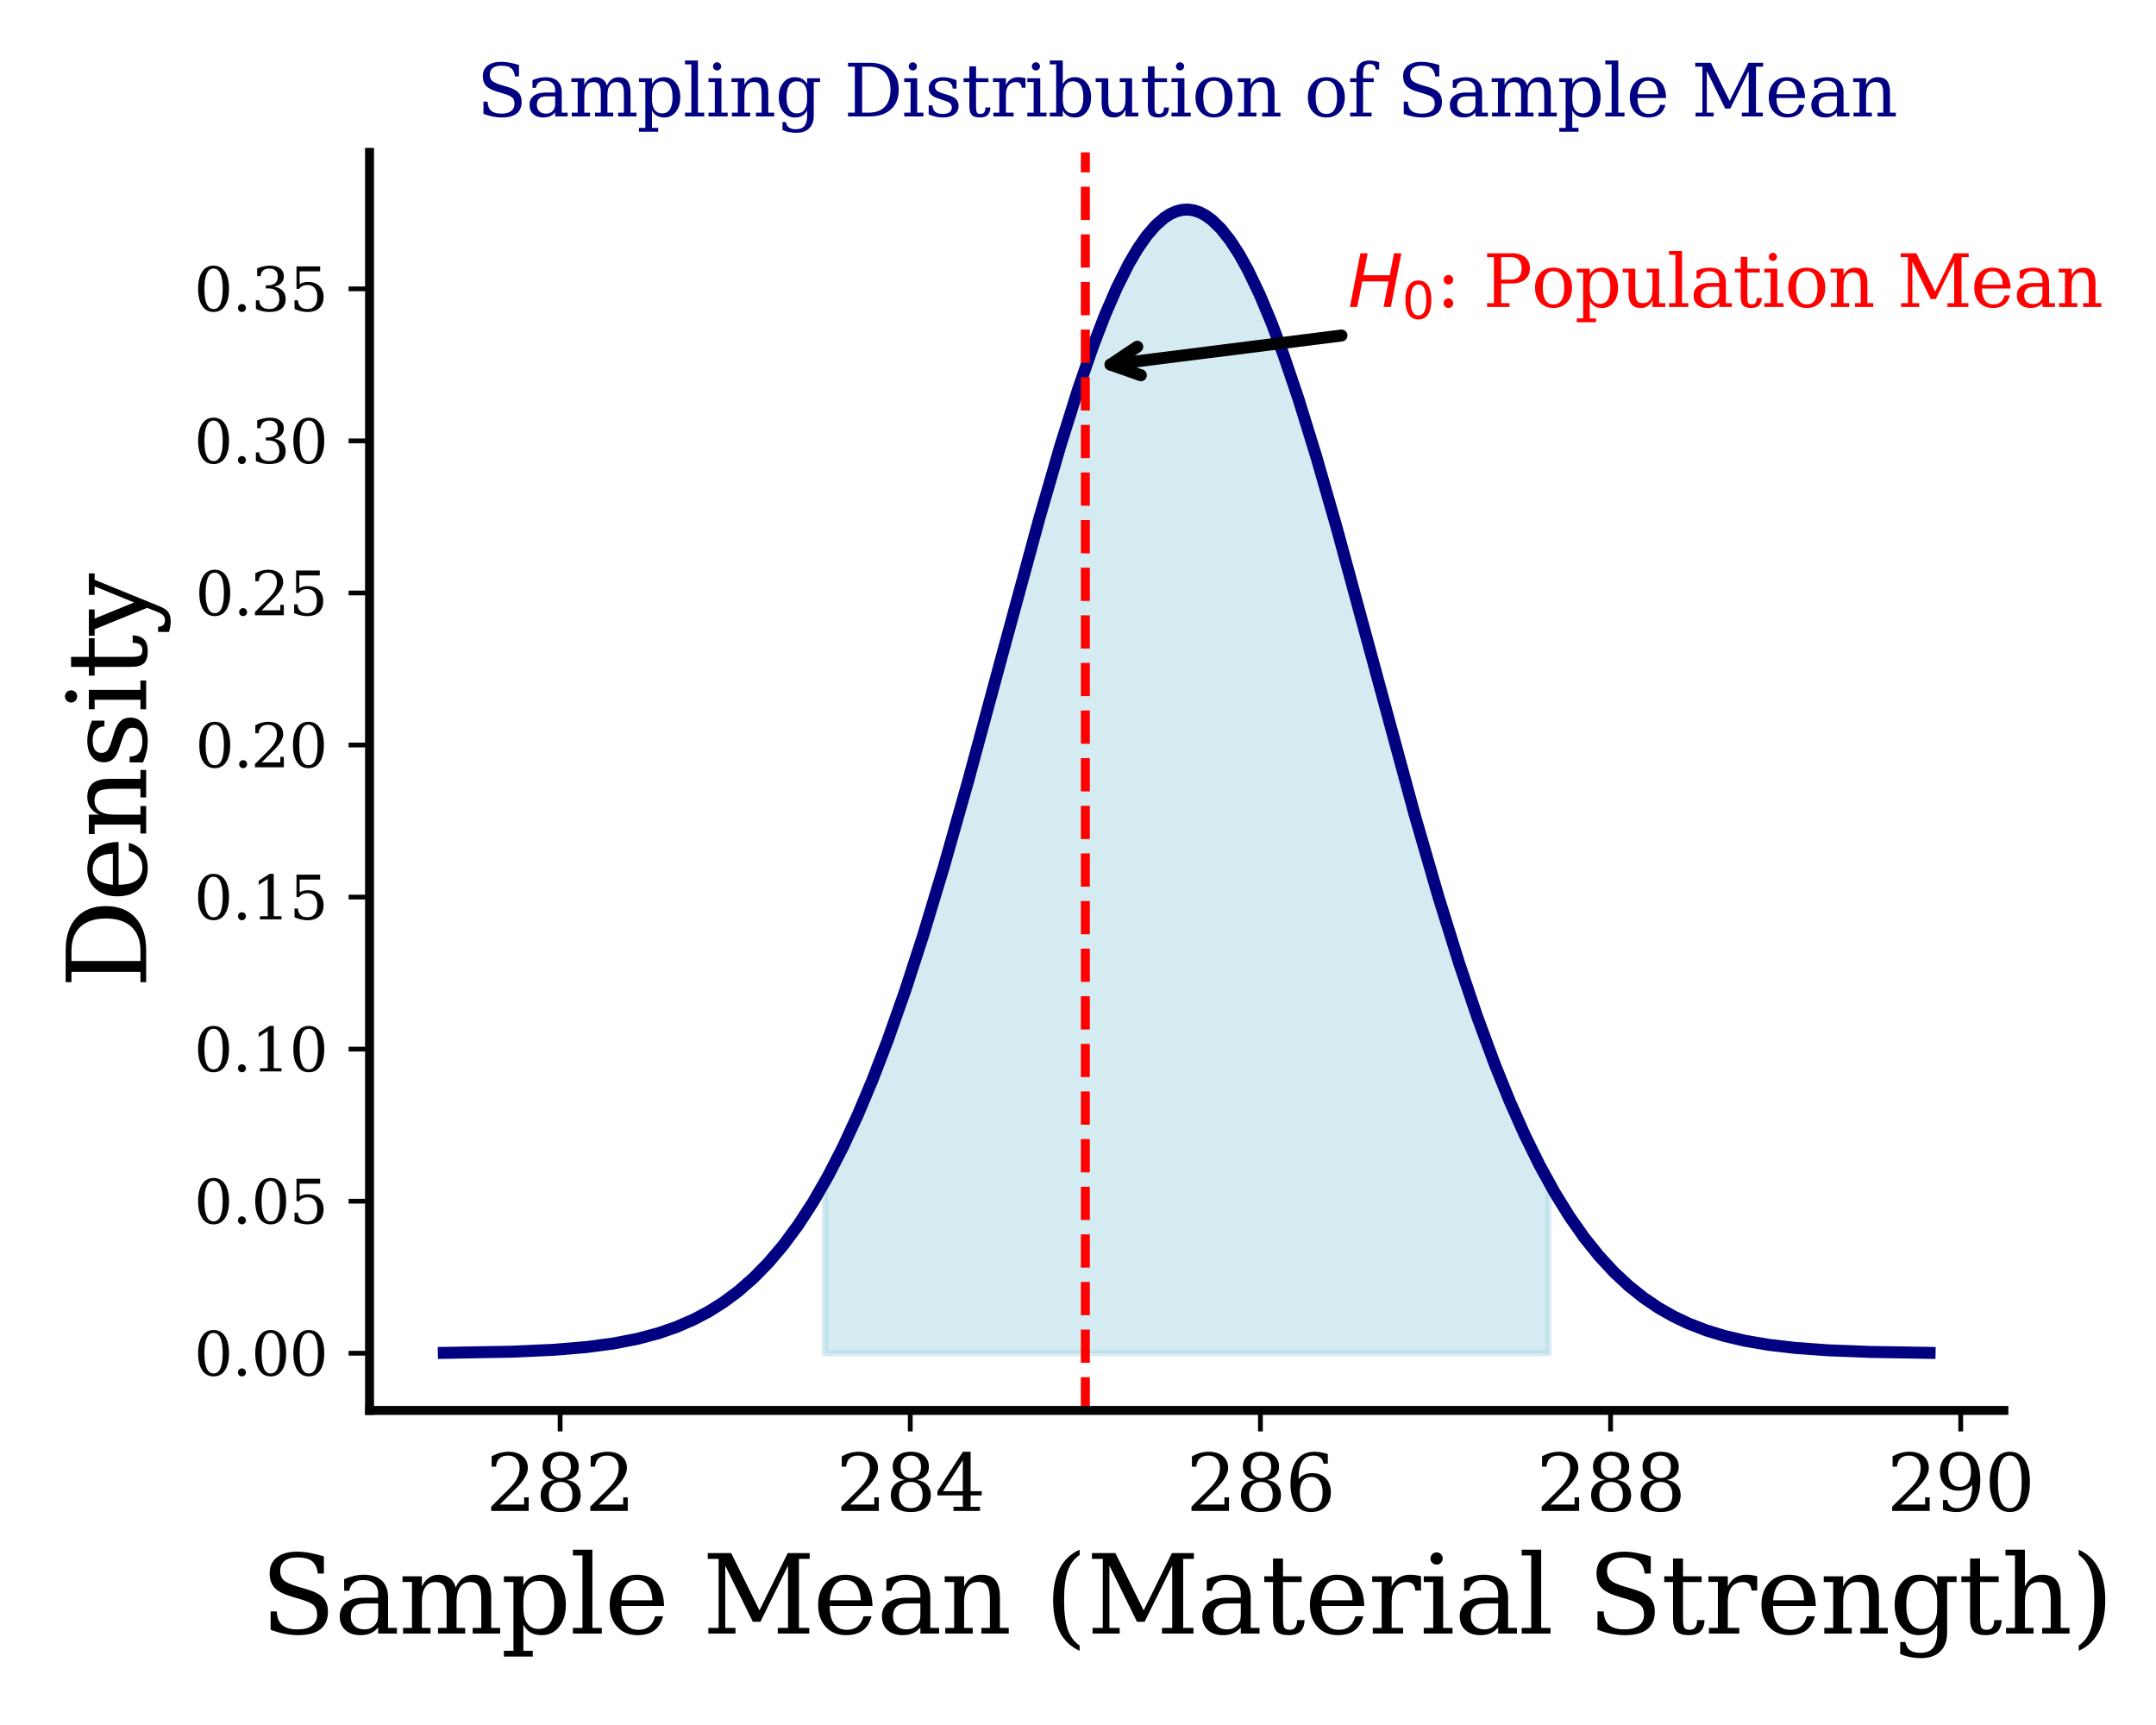 <?xml version="1.0" encoding="utf-8" standalone="no"?>
<!DOCTYPE svg PUBLIC "-//W3C//DTD SVG 1.1//EN"
  "http://www.w3.org/Graphics/SVG/1.1/DTD/svg11.dtd">
<svg xmlns:xlink="http://www.w3.org/1999/xlink" width="360pt" height="288pt" viewBox="0 0 360 288" xmlns="http://www.w3.org/2000/svg" version="1.1">
 <defs>
  <style type="text/css">*{stroke-linejoin: round; stroke-linecap: butt}</style>
 </defs>
 <g id="figure_1">
  <g id="patch_1">
   <path d="M 0 288 
L 360 288 
L 360 0 
L 0 0 
L 0 288 
z
" style="fill: none"/>
  </g>
  <g id="axes_1">
   <g id="patch_2">
    <path d="M 61.705 235.48 
L 334.598 235.48 
L 334.598 25.44 
L 61.705 25.44 
L 61.705 235.48 
z
" style="fill: none"/>
   </g>
   <g id="PolyCollection_1">
    <defs>
     <path id="m828e2db72e" d="M 137.746 -90.709 
L 137.746 -62.067 
L 138.243 -62.067 
L 138.741 -62.067 
L 139.238 -62.067 
L 139.735 -62.067 
L 140.232 -62.067 
L 140.729 -62.067 
L 141.226 -62.067 
L 141.724 -62.067 
L 142.221 -62.067 
L 142.718 -62.067 
L 143.215 -62.067 
L 143.712 -62.067 
L 144.209 -62.067 
L 144.707 -62.067 
L 145.204 -62.067 
L 145.701 -62.067 
L 146.198 -62.067 
L 146.695 -62.067 
L 147.192 -62.067 
L 147.69 -62.067 
L 148.187 -62.067 
L 148.684 -62.067 
L 149.181 -62.067 
L 149.678 -62.067 
L 150.175 -62.067 
L 150.672 -62.067 
L 151.17 -62.067 
L 151.667 -62.067 
L 152.164 -62.067 
L 152.661 -62.067 
L 153.158 -62.067 
L 153.655 -62.067 
L 154.153 -62.067 
L 154.65 -62.067 
L 155.147 -62.067 
L 155.644 -62.067 
L 156.141 -62.067 
L 156.638 -62.067 
L 157.136 -62.067 
L 157.633 -62.067 
L 158.13 -62.067 
L 158.627 -62.067 
L 159.124 -62.067 
L 159.621 -62.067 
L 160.119 -62.067 
L 160.616 -62.067 
L 161.113 -62.067 
L 161.61 -62.067 
L 162.107 -62.067 
L 162.604 -62.067 
L 163.102 -62.067 
L 163.599 -62.067 
L 164.096 -62.067 
L 164.593 -62.067 
L 165.09 -62.067 
L 165.587 -62.067 
L 166.085 -62.067 
L 166.582 -62.067 
L 167.079 -62.067 
L 167.576 -62.067 
L 168.073 -62.067 
L 168.57 -62.067 
L 169.068 -62.067 
L 169.565 -62.067 
L 170.062 -62.067 
L 170.559 -62.067 
L 171.056 -62.067 
L 171.553 -62.067 
L 172.051 -62.067 
L 172.548 -62.067 
L 173.045 -62.067 
L 173.542 -62.067 
L 174.039 -62.067 
L 174.536 -62.067 
L 175.033 -62.067 
L 175.531 -62.067 
L 176.028 -62.067 
L 176.525 -62.067 
L 177.022 -62.067 
L 177.519 -62.067 
L 178.016 -62.067 
L 178.514 -62.067 
L 179.011 -62.067 
L 179.508 -62.067 
L 180.005 -62.067 
L 180.502 -62.067 
L 180.999 -62.067 
L 181.497 -62.067 
L 181.994 -62.067 
L 182.491 -62.067 
L 182.988 -62.067 
L 183.485 -62.067 
L 183.982 -62.067 
L 184.48 -62.067 
L 184.977 -62.067 
L 185.474 -62.067 
L 185.971 -62.067 
L 186.468 -62.067 
L 186.965 -62.067 
L 187.463 -62.067 
L 187.96 -62.067 
L 188.457 -62.067 
L 188.954 -62.067 
L 189.451 -62.067 
L 189.948 -62.067 
L 190.446 -62.067 
L 190.943 -62.067 
L 191.44 -62.067 
L 191.937 -62.067 
L 192.434 -62.067 
L 192.931 -62.067 
L 193.429 -62.067 
L 193.926 -62.067 
L 194.423 -62.067 
L 194.92 -62.067 
L 195.417 -62.067 
L 195.914 -62.067 
L 196.412 -62.067 
L 196.909 -62.067 
L 197.406 -62.067 
L 197.903 -62.067 
L 198.4 -62.067 
L 198.897 -62.067 
L 199.394 -62.067 
L 199.892 -62.067 
L 200.389 -62.067 
L 200.886 -62.067 
L 201.383 -62.067 
L 201.88 -62.067 
L 202.377 -62.067 
L 202.875 -62.067 
L 203.372 -62.067 
L 203.869 -62.067 
L 204.366 -62.067 
L 204.863 -62.067 
L 205.36 -62.067 
L 205.858 -62.067 
L 206.355 -62.067 
L 206.852 -62.067 
L 207.349 -62.067 
L 207.846 -62.067 
L 208.343 -62.067 
L 208.841 -62.067 
L 209.338 -62.067 
L 209.835 -62.067 
L 210.332 -62.067 
L 210.829 -62.067 
L 211.326 -62.067 
L 211.824 -62.067 
L 212.321 -62.067 
L 212.818 -62.067 
L 213.315 -62.067 
L 213.812 -62.067 
L 214.309 -62.067 
L 214.807 -62.067 
L 215.304 -62.067 
L 215.801 -62.067 
L 216.298 -62.067 
L 216.795 -62.067 
L 217.292 -62.067 
L 217.79 -62.067 
L 218.287 -62.067 
L 218.784 -62.067 
L 219.281 -62.067 
L 219.778 -62.067 
L 220.275 -62.067 
L 220.773 -62.067 
L 221.27 -62.067 
L 221.767 -62.067 
L 222.264 -62.067 
L 222.761 -62.067 
L 223.258 -62.067 
L 223.755 -62.067 
L 224.253 -62.067 
L 224.75 -62.067 
L 225.247 -62.067 
L 225.744 -62.067 
L 226.241 -62.067 
L 226.738 -62.067 
L 227.236 -62.067 
L 227.733 -62.067 
L 228.23 -62.067 
L 228.727 -62.067 
L 229.224 -62.067 
L 229.721 -62.067 
L 230.219 -62.067 
L 230.716 -62.067 
L 231.213 -62.067 
L 231.71 -62.067 
L 232.207 -62.067 
L 232.704 -62.067 
L 233.202 -62.067 
L 233.699 -62.067 
L 234.196 -62.067 
L 234.693 -62.067 
L 235.19 -62.067 
L 235.687 -62.067 
L 236.185 -62.067 
L 236.682 -62.067 
L 237.179 -62.067 
L 237.676 -62.067 
L 238.173 -62.067 
L 238.67 -62.067 
L 239.168 -62.067 
L 239.665 -62.067 
L 240.162 -62.067 
L 240.659 -62.067 
L 241.156 -62.067 
L 241.653 -62.067 
L 242.151 -62.067 
L 242.648 -62.067 
L 243.145 -62.067 
L 243.642 -62.067 
L 244.139 -62.067 
L 244.636 -62.067 
L 245.134 -62.067 
L 245.631 -62.067 
L 246.128 -62.067 
L 246.625 -62.067 
L 247.122 -62.067 
L 247.619 -62.067 
L 248.116 -62.067 
L 248.614 -62.067 
L 249.111 -62.067 
L 249.608 -62.067 
L 250.105 -62.067 
L 250.602 -62.067 
L 251.099 -62.067 
L 251.597 -62.067 
L 252.094 -62.067 
L 252.591 -62.067 
L 253.088 -62.067 
L 253.585 -62.067 
L 254.082 -62.067 
L 254.58 -62.067 
L 255.077 -62.067 
L 255.574 -62.067 
L 256.071 -62.067 
L 256.568 -62.067 
L 257.065 -62.067 
L 257.563 -62.067 
L 258.06 -62.067 
L 258.557 -62.067 
L 258.557 -90.709 
L 258.557 -90.709 
L 258.06 -91.614 
L 257.563 -92.539 
L 257.065 -93.486 
L 256.568 -94.453 
L 256.071 -95.442 
L 255.574 -96.452 
L 255.077 -97.484 
L 254.58 -98.537 
L 254.082 -99.612 
L 253.585 -100.708 
L 253.088 -101.826 
L 252.591 -102.966 
L 252.094 -104.129 
L 251.597 -105.312 
L 251.099 -106.518 
L 250.602 -107.746 
L 250.105 -108.996 
L 249.608 -110.267 
L 249.111 -111.56 
L 248.614 -112.875 
L 248.116 -114.211 
L 247.619 -115.568 
L 247.122 -116.947 
L 246.625 -118.347 
L 246.128 -119.768 
L 245.631 -121.209 
L 245.134 -122.671 
L 244.636 -124.153 
L 244.139 -125.655 
L 243.642 -127.177 
L 243.145 -128.718 
L 242.648 -130.277 
L 242.151 -131.856 
L 241.653 -133.452 
L 241.156 -135.067 
L 240.659 -136.698 
L 240.162 -138.347 
L 239.665 -140.011 
L 239.168 -141.692 
L 238.67 -143.388 
L 238.173 -145.099 
L 237.676 -146.824 
L 237.179 -148.562 
L 236.682 -150.314 
L 236.185 -152.078 
L 235.687 -153.853 
L 235.19 -155.64 
L 234.693 -157.437 
L 234.196 -159.243 
L 233.699 -161.058 
L 233.202 -162.881 
L 232.704 -164.711 
L 232.207 -166.548 
L 231.71 -168.39 
L 231.213 -170.237 
L 230.716 -172.088 
L 230.219 -173.941 
L 229.721 -175.797 
L 229.224 -177.653 
L 228.727 -179.51 
L 228.23 -181.366 
L 227.733 -183.22 
L 227.236 -185.071 
L 226.738 -186.918 
L 226.241 -188.761 
L 225.744 -190.598 
L 225.247 -192.428 
L 224.75 -194.25 
L 224.253 -196.063 
L 223.755 -197.865 
L 223.258 -199.657 
L 222.761 -201.437 
L 222.264 -203.203 
L 221.767 -204.955 
L 221.27 -206.692 
L 220.773 -208.412 
L 220.275 -210.114 
L 219.778 -211.798 
L 219.281 -213.462 
L 218.784 -215.105 
L 218.287 -216.727 
L 217.79 -218.325 
L 217.292 -219.899 
L 216.795 -221.448 
L 216.298 -222.971 
L 215.801 -224.467 
L 215.304 -225.935 
L 214.807 -227.373 
L 214.309 -228.781 
L 213.812 -230.158 
L 213.315 -231.502 
L 212.818 -232.814 
L 212.321 -234.091 
L 211.824 -235.334 
L 211.326 -236.541 
L 210.829 -237.71 
L 210.332 -238.843 
L 209.835 -239.936 
L 209.338 -240.991 
L 208.841 -242.006 
L 208.343 -242.98 
L 207.846 -243.912 
L 207.349 -244.802 
L 206.852 -245.649 
L 206.355 -246.453 
L 205.858 -247.213 
L 205.36 -247.928 
L 204.863 -248.598 
L 204.366 -249.223 
L 203.869 -249.801 
L 203.372 -250.332 
L 202.875 -250.817 
L 202.377 -251.254 
L 201.88 -251.643 
L 201.383 -251.985 
L 200.886 -252.278 
L 200.389 -252.523 
L 199.892 -252.718 
L 199.394 -252.866 
L 198.897 -252.964 
L 198.4 -253.013 
L 197.903 -253.013 
L 197.406 -252.964 
L 196.909 -252.866 
L 196.412 -252.718 
L 195.914 -252.523 
L 195.417 -252.278 
L 194.92 -251.985 
L 194.423 -251.643 
L 193.926 -251.254 
L 193.429 -250.817 
L 192.931 -250.332 
L 192.434 -249.801 
L 191.937 -249.223 
L 191.44 -248.598 
L 190.943 -247.928 
L 190.446 -247.213 
L 189.948 -246.453 
L 189.451 -245.649 
L 188.954 -244.802 
L 188.457 -243.912 
L 187.96 -242.98 
L 187.463 -242.006 
L 186.965 -240.991 
L 186.468 -239.936 
L 185.971 -238.843 
L 185.474 -237.71 
L 184.977 -236.541 
L 184.48 -235.334 
L 183.982 -234.091 
L 183.485 -232.814 
L 182.988 -231.502 
L 182.491 -230.158 
L 181.994 -228.781 
L 181.497 -227.373 
L 180.999 -225.935 
L 180.502 -224.467 
L 180.005 -222.971 
L 179.508 -221.448 
L 179.011 -219.899 
L 178.514 -218.325 
L 178.016 -216.727 
L 177.519 -215.105 
L 177.022 -213.462 
L 176.525 -211.798 
L 176.028 -210.114 
L 175.531 -208.412 
L 175.033 -206.692 
L 174.536 -204.955 
L 174.039 -203.203 
L 173.542 -201.437 
L 173.045 -199.657 
L 172.548 -197.865 
L 172.051 -196.063 
L 171.553 -194.25 
L 171.056 -192.428 
L 170.559 -190.598 
L 170.062 -188.761 
L 169.565 -186.918 
L 169.068 -185.071 
L 168.57 -183.22 
L 168.073 -181.366 
L 167.576 -179.51 
L 167.079 -177.653 
L 166.582 -175.797 
L 166.085 -173.941 
L 165.587 -172.088 
L 165.09 -170.237 
L 164.593 -168.39 
L 164.096 -166.548 
L 163.599 -164.711 
L 163.102 -162.881 
L 162.604 -161.058 
L 162.107 -159.243 
L 161.61 -157.437 
L 161.113 -155.64 
L 160.616 -153.853 
L 160.119 -152.078 
L 159.621 -150.314 
L 159.124 -148.562 
L 158.627 -146.824 
L 158.13 -145.099 
L 157.633 -143.388 
L 157.136 -141.692 
L 156.638 -140.011 
L 156.141 -138.347 
L 155.644 -136.698 
L 155.147 -135.067 
L 154.65 -133.452 
L 154.153 -131.856 
L 153.655 -130.277 
L 153.158 -128.718 
L 152.661 -127.177 
L 152.164 -125.655 
L 151.667 -124.153 
L 151.17 -122.671 
L 150.672 -121.209 
L 150.175 -119.768 
L 149.678 -118.347 
L 149.181 -116.947 
L 148.684 -115.568 
L 148.187 -114.211 
L 147.69 -112.875 
L 147.192 -111.56 
L 146.695 -110.267 
L 146.198 -108.996 
L 145.701 -107.746 
L 145.204 -106.518 
L 144.707 -105.312 
L 144.209 -104.129 
L 143.712 -102.966 
L 143.215 -101.826 
L 142.718 -100.708 
L 142.221 -99.612 
L 141.724 -98.537 
L 141.226 -97.484 
L 140.729 -96.452 
L 140.232 -95.442 
L 139.735 -94.453 
L 139.238 -93.486 
L 138.741 -92.539 
L 138.243 -91.614 
L 137.746 -90.709 
z
" style="stroke: #add8e6; stroke-opacity: 0.5"/>
    </defs>
    <g clip-path="url(#p3957ab3dc4)">
     <use xlink:href="#m828e2db72e" x="0" y="288" style="fill: #add8e6; fill-opacity: 0.5; stroke: #add8e6; stroke-opacity: 0.5"/>
    </g>
   </g>
   <g id="matplotlib.axis_1">
    <g id="xtick_1">
     <g id="line2d_1">
      <defs>
       <path id="m6b318d3436" d="M 0 0 
L 0 3.5 
" style="stroke: #030303; stroke-width: 0.8"/>
      </defs>
      <g>
       <use xlink:href="#m6b318d3436" x="93.528" y="235.48" style="fill: #030303; stroke: #030303; stroke-width: 0.8"/>
      </g>
     </g>
     <g id="text_1">
      <!-- $\mathdefault{282}$ -->
      <g style="fill: #030303" transform="translate(81.113 252.358) scale(0.13 -0.13)">
       <defs>
        <path id="DejaVuSerif-32" d="M 819 3553 
L 469 3553 
L 469 4384 
Q 803 4563 1142 4656 
Q 1481 4750 1806 4750 
Q 2534 4750 2956 4397 
Q 3378 4044 3378 3438 
Q 3378 2753 2422 1800 
Q 2347 1728 2309 1691 
L 1131 513 
L 3078 513 
L 3078 1088 
L 3444 1088 
L 3444 0 
L 434 0 
L 434 341 
L 1850 1753 
Q 2319 2222 2519 2614 
Q 2719 3006 2719 3438 
Q 2719 3909 2473 4175 
Q 2228 4441 1797 4441 
Q 1350 4441 1106 4219 
Q 863 3997 819 3553 
z
" transform="scale(0.016)"/>
        <path id="DejaVuSerif-38" d="M 2981 1275 
Q 2981 1775 2732 2051 
Q 2484 2328 2034 2328 
Q 1584 2328 1336 2051 
Q 1088 1775 1088 1275 
Q 1088 772 1336 495 
Q 1584 219 2034 219 
Q 2484 219 2732 495 
Q 2981 772 2981 1275 
z
M 2853 3541 
Q 2853 3966 2637 4203 
Q 2422 4441 2034 4441 
Q 1650 4441 1433 4203 
Q 1216 3966 1216 3541 
Q 1216 3113 1433 2875 
Q 1650 2638 2034 2638 
Q 2422 2638 2637 2875 
Q 2853 3113 2853 3541 
z
M 2516 2484 
Q 3047 2413 3344 2092 
Q 3641 1772 3641 1275 
Q 3641 619 3225 264 
Q 2809 -91 2034 -91 
Q 1263 -91 845 264 
Q 428 619 428 1275 
Q 428 1772 725 2092 
Q 1022 2413 1556 2484 
Q 1084 2569 832 2842 
Q 581 3116 581 3541 
Q 581 4103 968 4426 
Q 1356 4750 2034 4750 
Q 2713 4750 3100 4426 
Q 3488 4103 3488 3541 
Q 3488 3116 3236 2842 
Q 2984 2569 2516 2484 
z
" transform="scale(0.016)"/>
       </defs>
       <use xlink:href="#DejaVuSerif-32" transform="translate(0 0.781)"/>
       <use xlink:href="#DejaVuSerif-38" transform="translate(63.623 0.781)"/>
       <use xlink:href="#DejaVuSerif-32" transform="translate(127.246 0.781)"/>
      </g>
     </g>
    </g>
    <g id="xtick_2">
     <g id="line2d_2">
      <g>
       <use xlink:href="#m6b318d3436" x="151.994" y="235.48" style="fill: #030303; stroke: #030303; stroke-width: 0.8"/>
      </g>
     </g>
     <g id="text_2">
      <!-- $\mathdefault{284}$ -->
      <g style="fill: #030303" transform="translate(139.579 252.358) scale(0.13 -0.13)">
       <defs>
        <path id="DejaVuSerif-34" d="M 2234 1581 
L 2234 4063 
L 641 1581 
L 2234 1581 
z
M 3609 0 
L 1484 0 
L 1484 331 
L 2234 331 
L 2234 1247 
L 197 1247 
L 197 1588 
L 2241 4750 
L 2859 4750 
L 2859 1581 
L 3750 1581 
L 3750 1247 
L 2859 1247 
L 2859 331 
L 3609 331 
L 3609 0 
z
" transform="scale(0.016)"/>
       </defs>
       <use xlink:href="#DejaVuSerif-32" transform="translate(0 0.781)"/>
       <use xlink:href="#DejaVuSerif-38" transform="translate(63.623 0.781)"/>
       <use xlink:href="#DejaVuSerif-34" transform="translate(127.246 0.781)"/>
      </g>
     </g>
    </g>
    <g id="xtick_3">
     <g id="line2d_3">
      <g>
       <use xlink:href="#m6b318d3436" x="210.461" y="235.48" style="fill: #030303; stroke: #030303; stroke-width: 0.8"/>
      </g>
     </g>
     <g id="text_3">
      <!-- $\mathdefault{286}$ -->
      <g style="fill: #030303" transform="translate(198.046 252.358) scale(0.13 -0.13)">
       <defs>
        <path id="DejaVuSerif-36" d="M 2094 219 
Q 2534 219 2771 542 
Q 3009 866 3009 1472 
Q 3009 2078 2771 2401 
Q 2534 2725 2094 2725 
Q 1647 2725 1412 2412 
Q 1178 2100 1178 1509 
Q 1178 888 1415 553 
Q 1653 219 2094 219 
z
M 1075 2569 
Q 1288 2803 1556 2918 
Q 1825 3034 2163 3034 
Q 2859 3034 3264 2615 
Q 3669 2197 3669 1472 
Q 3669 763 3233 336 
Q 2797 -91 2069 -91 
Q 1278 -91 853 498 
Q 428 1088 428 2181 
Q 428 3406 931 4078 
Q 1434 4750 2350 4750 
Q 2597 4750 2869 4703 
Q 3141 4656 3425 4563 
L 3425 3794 
L 3072 3794 
Q 3034 4109 2831 4275 
Q 2628 4441 2284 4441 
Q 1678 4441 1381 3981 
Q 1084 3522 1075 2569 
z
" transform="scale(0.016)"/>
       </defs>
       <use xlink:href="#DejaVuSerif-32" transform="translate(0 0.781)"/>
       <use xlink:href="#DejaVuSerif-38" transform="translate(63.623 0.781)"/>
       <use xlink:href="#DejaVuSerif-36" transform="translate(127.246 0.781)"/>
      </g>
     </g>
    </g>
    <g id="xtick_4">
     <g id="line2d_4">
      <g>
       <use xlink:href="#m6b318d3436" x="268.928" y="235.48" style="fill: #030303; stroke: #030303; stroke-width: 0.8"/>
      </g>
     </g>
     <g id="text_4">
      <!-- $\mathdefault{288}$ -->
      <g style="fill: #030303" transform="translate(256.513 252.358) scale(0.13 -0.13)">
       <use xlink:href="#DejaVuSerif-32" transform="translate(0 0.781)"/>
       <use xlink:href="#DejaVuSerif-38" transform="translate(63.623 0.781)"/>
       <use xlink:href="#DejaVuSerif-38" transform="translate(127.246 0.781)"/>
      </g>
     </g>
    </g>
    <g id="xtick_5">
     <g id="line2d_5">
      <g>
       <use xlink:href="#m6b318d3436" x="327.395" y="235.48" style="fill: #030303; stroke: #030303; stroke-width: 0.8"/>
      </g>
     </g>
     <g id="text_5">
      <!-- $\mathdefault{290}$ -->
      <g style="fill: #030303" transform="translate(315.045 252.358) scale(0.13 -0.13)">
       <defs>
        <path id="DejaVuSerif-39" d="M 2994 2091 
Q 2784 1856 2512 1740 
Q 2241 1625 1900 1625 
Q 1206 1625 804 2044 
Q 403 2463 403 3188 
Q 403 3897 839 4323 
Q 1275 4750 2003 4750 
Q 2794 4750 3217 4161 
Q 3641 3572 3641 2478 
Q 3641 1253 3137 581 
Q 2634 -91 1722 -91 
Q 1475 -91 1203 -44 
Q 931 3 647 97 
L 647 872 
L 997 872 
Q 1038 556 1241 387 
Q 1444 219 1784 219 
Q 2391 219 2687 676 
Q 2984 1134 2994 2091 
z
M 1978 4441 
Q 1534 4441 1298 4117 
Q 1063 3794 1063 3188 
Q 1063 2581 1298 2256 
Q 1534 1931 1978 1931 
Q 2422 1931 2658 2245 
Q 2894 2559 2894 3150 
Q 2894 3772 2656 4106 
Q 2419 4441 1978 4441 
z
" transform="scale(0.016)"/>
        <path id="DejaVuSerif-30" d="M 2034 219 
Q 2513 219 2750 744 
Q 2988 1269 2988 2328 
Q 2988 3391 2750 3916 
Q 2513 4441 2034 4441 
Q 1556 4441 1318 3916 
Q 1081 3391 1081 2328 
Q 1081 1269 1318 744 
Q 1556 219 2034 219 
z
M 2034 -91 
Q 1275 -91 848 546 
Q 422 1184 422 2328 
Q 422 3475 848 4112 
Q 1275 4750 2034 4750 
Q 2797 4750 3222 4112 
Q 3647 3475 3647 2328 
Q 3647 1184 3222 546 
Q 2797 -91 2034 -91 
z
" transform="scale(0.016)"/>
       </defs>
       <use xlink:href="#DejaVuSerif-32" transform="translate(0 0.781)"/>
       <use xlink:href="#DejaVuSerif-39" transform="translate(61.873 0.781)"/>
       <use xlink:href="#DejaVuSerif-30" transform="translate(125.496 0.781)"/>
      </g>
     </g>
    </g>
    <g id="text_6">
     <!-- Sample Mean (Material Strength) -->
     <g transform="translate(43.478 272.739) scale(0.18 -0.18)">
      <defs>
       <path id="DejaVuSerif-53" d="M 594 225 
L 594 1288 
L 953 1284 
Q 969 753 1261 498 
Q 1553 244 2150 244 
Q 2706 244 2998 464 
Q 3291 684 3291 1106 
Q 3291 1444 3114 1625 
Q 2938 1806 2369 1978 
L 1753 2163 
Q 1084 2366 811 2669 
Q 538 2972 538 3500 
Q 538 4094 959 4422 
Q 1381 4750 2144 4750 
Q 2469 4750 2856 4679 
Q 3244 4609 3681 4475 
L 3681 3481 
L 3328 3481 
Q 3275 3975 2998 4195 
Q 2722 4416 2156 4416 
Q 1663 4416 1405 4214 
Q 1147 4013 1147 3628 
Q 1147 3294 1340 3103 
Q 1534 2913 2163 2725 
L 2741 2553 
Q 3375 2363 3645 2067 
Q 3916 1772 3916 1275 
Q 3916 597 3481 253 
Q 3047 -91 2188 -91 
Q 1803 -91 1404 -12 
Q 1006 66 594 225 
z
" transform="scale(0.016)"/>
       <path id="DejaVuSerif-61" d="M 2547 1044 
L 2547 1747 
L 1806 1747 
Q 1378 1747 1168 1562 
Q 959 1378 959 997 
Q 959 650 1171 447 
Q 1384 244 1747 244 
Q 2106 244 2326 466 
Q 2547 688 2547 1044 
z
M 3122 2075 
L 3122 331 
L 3634 331 
L 3634 0 
L 2547 0 
L 2547 359 
Q 2356 128 2106 18 
Q 1856 -91 1522 -91 
Q 969 -91 644 203 
Q 319 497 319 997 
Q 319 1513 691 1797 
Q 1063 2081 1741 2081 
L 2547 2081 
L 2547 2309 
Q 2547 2688 2317 2895 
Q 2088 3103 1672 3103 
Q 1328 3103 1125 2947 
Q 922 2791 872 2484 
L 575 2484 
L 575 3156 
Q 875 3284 1158 3348 
Q 1441 3413 1709 3413 
Q 2400 3413 2761 3070 
Q 3122 2728 3122 2075 
z
" transform="scale(0.016)"/>
       <path id="DejaVuSerif-6d" d="M 3316 2675 
Q 3481 3041 3739 3227 
Q 3997 3413 4341 3413 
Q 4863 3413 5119 3089 
Q 5375 2766 5375 2113 
L 5375 331 
L 5894 331 
L 5894 0 
L 4300 0 
L 4300 331 
L 4800 331 
L 4800 2047 
Q 4800 2556 4650 2772 
Q 4500 2988 4153 2988 
Q 3769 2988 3567 2697 
Q 3366 2406 3366 1850 
L 3366 331 
L 3866 331 
L 3866 0 
L 2291 0 
L 2291 331 
L 2791 331 
L 2791 2069 
Q 2791 2566 2641 2777 
Q 2491 2988 2144 2988 
Q 1759 2988 1557 2697 
Q 1356 2406 1356 1850 
L 1356 331 
L 1856 331 
L 1856 0 
L 263 0 
L 263 331 
L 781 331 
L 781 2994 
L 231 2994 
L 231 3322 
L 1356 3322 
L 1356 2731 
Q 1516 3063 1762 3238 
Q 2009 3413 2322 3413 
Q 2709 3413 2968 3220 
Q 3228 3028 3316 2675 
z
" transform="scale(0.016)"/>
       <path id="DejaVuSerif-70" d="M 1313 1825 
L 1313 1497 
Q 1313 897 1542 583 
Q 1772 269 2209 269 
Q 2650 269 2876 622 
Q 3103 975 3103 1663 
Q 3103 2353 2876 2703 
Q 2650 3053 2209 3053 
Q 1772 3053 1542 2737 
Q 1313 2422 1313 1825 
z
M 738 2988 
L 184 2988 
L 184 3322 
L 1313 3322 
L 1313 2803 
Q 1481 3116 1742 3264 
Q 2003 3413 2388 3413 
Q 3000 3413 3387 2928 
Q 3775 2444 3775 1663 
Q 3775 881 3387 395 
Q 3000 -91 2388 -91 
Q 2003 -91 1742 57 
Q 1481 206 1313 519 
L 1313 -997 
L 1856 -997 
L 1856 -1331 
L 184 -1331 
L 184 -997 
L 738 -997 
L 738 2988 
z
" transform="scale(0.016)"/>
       <path id="DejaVuSerif-6c" d="M 1313 331 
L 1856 331 
L 1856 0 
L 184 0 
L 184 331 
L 738 331 
L 738 4531 
L 184 4531 
L 184 4863 
L 1313 4863 
L 1313 331 
z
" transform="scale(0.016)"/>
       <path id="DejaVuSerif-65" d="M 3469 1600 
L 991 1600 
L 991 1575 
Q 991 903 1244 561 
Q 1497 219 1991 219 
Q 2369 219 2611 417 
Q 2853 616 2950 1006 
L 3413 1006 
Q 3275 459 2904 184 
Q 2534 -91 1931 -91 
Q 1203 -91 761 389 
Q 319 869 319 1663 
Q 319 2450 753 2931 
Q 1188 3413 1894 3413 
Q 2647 3413 3050 2948 
Q 3453 2484 3469 1600 
z
M 2791 1931 
Q 2772 2513 2545 2808 
Q 2319 3103 1894 3103 
Q 1497 3103 1269 2806 
Q 1041 2509 991 1931 
L 2791 1931 
z
" transform="scale(0.016)"/>
       <path id="DejaVuSerif-20" transform="scale(0.016)"/>
       <path id="DejaVuSerif-4d" d="M 353 0 
L 353 331 
L 947 331 
L 947 4331 
L 319 4331 
L 319 4666 
L 1678 4666 
L 3316 1344 
L 4953 4666 
L 6228 4666 
L 6228 4331 
L 5606 4331 
L 5606 331 
L 6203 331 
L 6203 0 
L 4378 0 
L 4378 331 
L 4972 331 
L 4972 3938 
L 3372 684 
L 2931 684 
L 1331 3938 
L 1331 331 
L 1925 331 
L 1925 0 
L 353 0 
z
" transform="scale(0.016)"/>
       <path id="DejaVuSerif-6e" d="M 263 0 
L 263 331 
L 781 331 
L 781 2988 
L 231 2988 
L 231 3322 
L 1356 3322 
L 1356 2731 
Q 1516 3069 1770 3241 
Q 2025 3413 2363 3413 
Q 2913 3413 3172 3097 
Q 3431 2781 3431 2113 
L 3431 331 
L 3944 331 
L 3944 0 
L 2356 0 
L 2356 331 
L 2853 331 
L 2853 1931 
Q 2853 2541 2703 2767 
Q 2553 2994 2175 2994 
Q 1775 2994 1565 2701 
Q 1356 2409 1356 1850 
L 1356 331 
L 1856 331 
L 1856 0 
L 263 0 
z
" transform="scale(0.016)"/>
       <path id="DejaVuSerif-28" d="M 2041 -997 
Q 1281 -656 893 83 
Q 506 822 506 1931 
Q 506 3044 893 3783 
Q 1281 4522 2041 4863 
L 2041 4556 
Q 1559 4225 1350 3623 
Q 1141 3022 1141 1931 
Q 1141 844 1350 242 
Q 1559 -359 2041 -691 
L 2041 -997 
z
" transform="scale(0.016)"/>
       <path id="DejaVuSerif-74" d="M 691 2988 
L 184 2988 
L 184 3322 
L 691 3322 
L 691 4353 
L 1269 4353 
L 1269 3322 
L 2350 3322 
L 2350 2988 
L 1269 2988 
L 1269 878 
Q 1269 456 1350 337 
Q 1431 219 1650 219 
Q 1875 219 1978 351 
Q 2081 484 2088 781 
L 2522 781 
Q 2497 328 2275 118 
Q 2053 -91 1600 -91 
Q 1103 -91 897 129 
Q 691 350 691 878 
L 691 2988 
z
" transform="scale(0.016)"/>
       <path id="DejaVuSerif-72" d="M 3059 3328 
L 3059 2497 
L 2728 2497 
Q 2713 2744 2591 2866 
Q 2469 2988 2234 2988 
Q 1809 2988 1582 2694 
Q 1356 2400 1356 1850 
L 1356 331 
L 2022 331 
L 2022 0 
L 263 0 
L 263 331 
L 781 331 
L 781 2994 
L 231 2994 
L 231 3322 
L 1356 3322 
L 1356 2731 
Q 1525 3078 1790 3245 
Q 2056 3413 2438 3413 
Q 2578 3413 2733 3391 
Q 2888 3369 3059 3328 
z
" transform="scale(0.016)"/>
       <path id="DejaVuSerif-69" d="M 622 4353 
Q 622 4497 726 4603 
Q 831 4709 978 4709 
Q 1122 4709 1226 4603 
Q 1331 4497 1331 4353 
Q 1331 4206 1228 4103 
Q 1125 4000 978 4000 
Q 831 4000 726 4103 
Q 622 4206 622 4353 
z
M 1356 331 
L 1900 331 
L 1900 0 
L 231 0 
L 231 331 
L 781 331 
L 781 2988 
L 231 2988 
L 231 3322 
L 1356 3322 
L 1356 331 
z
" transform="scale(0.016)"/>
       <path id="DejaVuSerif-67" d="M 3359 2988 
L 3359 72 
Q 3359 -644 2965 -1033 
Q 2572 -1422 1844 -1422 
Q 1516 -1422 1216 -1362 
Q 916 -1303 641 -1184 
L 641 -488 
L 941 -488 
Q 997 -813 1206 -963 
Q 1416 -1113 1806 -1113 
Q 2313 -1113 2548 -827 
Q 2784 -541 2784 72 
L 2784 519 
Q 2616 206 2355 57 
Q 2094 -91 1709 -91 
Q 1097 -91 708 395 
Q 319 881 319 1663 
Q 319 2444 706 2928 
Q 1094 3413 1709 3413 
Q 2094 3413 2355 3264 
Q 2616 3116 2784 2803 
L 2784 3322 
L 3909 3322 
L 3909 2988 
L 3359 2988 
z
M 2784 1825 
Q 2784 2422 2554 2737 
Q 2325 3053 1888 3053 
Q 1444 3053 1217 2703 
Q 991 2353 991 1663 
Q 991 975 1217 622 
Q 1444 269 1888 269 
Q 2325 269 2554 583 
Q 2784 897 2784 1497 
L 2784 1825 
z
" transform="scale(0.016)"/>
       <path id="DejaVuSerif-68" d="M 263 0 
L 263 331 
L 781 331 
L 781 4531 
L 231 4531 
L 231 4863 
L 1356 4863 
L 1356 2731 
Q 1516 3069 1770 3241 
Q 2025 3413 2363 3413 
Q 2913 3413 3172 3097 
Q 3431 2781 3431 2113 
L 3431 331 
L 3944 331 
L 3944 0 
L 2356 0 
L 2356 331 
L 2853 331 
L 2853 1931 
Q 2853 2541 2704 2764 
Q 2556 2988 2175 2988 
Q 1775 2988 1565 2697 
Q 1356 2406 1356 1850 
L 1356 331 
L 1856 331 
L 1856 0 
L 263 0 
z
" transform="scale(0.016)"/>
       <path id="DejaVuSerif-29" d="M 453 -997 
L 453 -691 
Q 934 -359 1145 242 
Q 1356 844 1356 1931 
Q 1356 3022 1145 3623 
Q 934 4225 453 4556 
L 453 4863 
Q 1216 4522 1603 3783 
Q 1991 3044 1991 1931 
Q 1991 822 1603 83 
Q 1216 -656 453 -997 
z
" transform="scale(0.016)"/>
      </defs>
      <use xlink:href="#DejaVuSerif-53"/>
      <use xlink:href="#DejaVuSerif-61" x="68.506"/>
      <use xlink:href="#DejaVuSerif-6d" x="128.125"/>
      <use xlink:href="#DejaVuSerif-70" x="222.949"/>
      <use xlink:href="#DejaVuSerif-6c" x="286.963"/>
      <use xlink:href="#DejaVuSerif-65" x="318.945"/>
      <use xlink:href="#DejaVuSerif-20" x="378.125"/>
      <use xlink:href="#DejaVuSerif-4d" x="409.912"/>
      <use xlink:href="#DejaVuSerif-65" x="512.305"/>
      <use xlink:href="#DejaVuSerif-61" x="571.484"/>
      <use xlink:href="#DejaVuSerif-6e" x="631.104"/>
      <use xlink:href="#DejaVuSerif-20" x="695.508"/>
      <use xlink:href="#DejaVuSerif-28" x="727.295"/>
      <use xlink:href="#DejaVuSerif-4d" x="766.309"/>
      <use xlink:href="#DejaVuSerif-61" x="868.701"/>
      <use xlink:href="#DejaVuSerif-74" x="928.32"/>
      <use xlink:href="#DejaVuSerif-65" x="968.506"/>
      <use xlink:href="#DejaVuSerif-72" x="1027.686"/>
      <use xlink:href="#DejaVuSerif-69" x="1075.488"/>
      <use xlink:href="#DejaVuSerif-61" x="1107.471"/>
      <use xlink:href="#DejaVuSerif-6c" x="1167.09"/>
      <use xlink:href="#DejaVuSerif-20" x="1199.072"/>
      <use xlink:href="#DejaVuSerif-53" x="1230.859"/>
      <use xlink:href="#DejaVuSerif-74" x="1299.365"/>
      <use xlink:href="#DejaVuSerif-72" x="1339.551"/>
      <use xlink:href="#DejaVuSerif-65" x="1387.354"/>
      <use xlink:href="#DejaVuSerif-6e" x="1446.533"/>
      <use xlink:href="#DejaVuSerif-67" x="1510.938"/>
      <use xlink:href="#DejaVuSerif-74" x="1574.951"/>
      <use xlink:href="#DejaVuSerif-68" x="1615.137"/>
      <use xlink:href="#DejaVuSerif-29" x="1679.541"/>
     </g>
    </g>
   </g>
   <g id="matplotlib.axis_2">
    <g id="ytick_1">
     <g id="line2d_6">
      <defs>
       <path id="mc43b354b71" d="M 0 0 
L -3.5 0 
" style="stroke: #030303; stroke-width: 0.8"/>
      </defs>
      <g>
       <use xlink:href="#mc43b354b71" x="61.705" y="225.933" style="fill: #030303; stroke: #030303; stroke-width: 0.8"/>
      </g>
     </g>
     <g id="text_7">
      <!-- $\mathdefault{0.00}$ -->
      <g style="fill: #030303" transform="translate(32.405 229.732) scale(0.1 -0.1)">
       <defs>
        <path id="DejaVuSerif-2e" d="M 603 325 
Q 603 500 722 622 
Q 841 744 1019 744 
Q 1191 744 1312 622 
Q 1434 500 1434 325 
Q 1434 153 1312 31 
Q 1191 -91 1019 -91 
Q 841 -91 722 29 
Q 603 150 603 325 
z
" transform="scale(0.016)"/>
       </defs>
       <use xlink:href="#DejaVuSerif-30" transform="translate(0 0.781)"/>
       <use xlink:href="#DejaVuSerif-2e" transform="translate(63.623 0.781)"/>
       <use xlink:href="#DejaVuSerif-30" transform="translate(95.41 0.781)"/>
       <use xlink:href="#DejaVuSerif-30" transform="translate(159.033 0.781)"/>
      </g>
     </g>
    </g>
    <g id="ytick_2">
     <g id="line2d_7">
      <g>
       <use xlink:href="#mc43b354b71" x="61.705" y="200.546" style="fill: #030303; stroke: #030303; stroke-width: 0.8"/>
      </g>
     </g>
     <g id="text_8">
      <!-- $\mathdefault{0.05}$ -->
      <g style="fill: #030303" transform="translate(32.405 204.345) scale(0.1 -0.1)">
       <defs>
        <path id="DejaVuSerif-35" d="M 3219 4666 
L 3219 4153 
L 1081 4153 
L 1081 2816 
Q 1244 2928 1461 2984 
Q 1678 3041 1947 3041 
Q 2703 3041 3140 2622 
Q 3578 2203 3578 1478 
Q 3578 738 3136 323 
Q 2694 -91 1894 -91 
Q 1572 -91 1234 -12 
Q 897 66 544 225 
L 544 1131 
L 897 1131 
Q 925 688 1179 453 
Q 1434 219 1894 219 
Q 2388 219 2653 544 
Q 2919 869 2919 1478 
Q 2919 2084 2655 2407 
Q 2391 2731 1894 2731 
Q 1613 2731 1398 2631 
Q 1184 2531 1019 2322 
L 750 2322 
L 750 4666 
L 3219 4666 
z
" transform="scale(0.016)"/>
       </defs>
       <use xlink:href="#DejaVuSerif-30" transform="translate(0 0.781)"/>
       <use xlink:href="#DejaVuSerif-2e" transform="translate(63.623 0.781)"/>
       <use xlink:href="#DejaVuSerif-30" transform="translate(95.41 0.781)"/>
       <use xlink:href="#DejaVuSerif-35" transform="translate(159.033 0.781)"/>
      </g>
     </g>
    </g>
    <g id="ytick_3">
     <g id="line2d_8">
      <g>
       <use xlink:href="#mc43b354b71" x="61.705" y="175.158" style="fill: #030303; stroke: #030303; stroke-width: 0.8"/>
      </g>
     </g>
     <g id="text_9">
      <!-- $\mathdefault{0.10}$ -->
      <g style="fill: #030303" transform="translate(32.405 178.958) scale(0.1 -0.1)">
       <defs>
        <path id="DejaVuSerif-31" d="M 909 0 
L 909 331 
L 1722 331 
L 1722 4213 
L 781 3603 
L 781 4013 
L 1919 4750 
L 2350 4750 
L 2350 331 
L 3163 331 
L 3163 0 
L 909 0 
z
" transform="scale(0.016)"/>
       </defs>
       <use xlink:href="#DejaVuSerif-30" transform="translate(0 0.781)"/>
       <use xlink:href="#DejaVuSerif-2e" transform="translate(63.623 0.781)"/>
       <use xlink:href="#DejaVuSerif-31" transform="translate(95.41 0.781)"/>
       <use xlink:href="#DejaVuSerif-30" transform="translate(159.033 0.781)"/>
      </g>
     </g>
    </g>
    <g id="ytick_4">
     <g id="line2d_9">
      <g>
       <use xlink:href="#mc43b354b71" x="61.705" y="149.771" style="fill: #030303; stroke: #030303; stroke-width: 0.8"/>
      </g>
     </g>
     <g id="text_10">
      <!-- $\mathdefault{0.15}$ -->
      <g style="fill: #030303" transform="translate(32.405 153.571) scale(0.1 -0.1)">
       <use xlink:href="#DejaVuSerif-30" transform="translate(0 0.781)"/>
       <use xlink:href="#DejaVuSerif-2e" transform="translate(63.623 0.781)"/>
       <use xlink:href="#DejaVuSerif-31" transform="translate(95.41 0.781)"/>
       <use xlink:href="#DejaVuSerif-35" transform="translate(159.033 0.781)"/>
      </g>
     </g>
    </g>
    <g id="ytick_5">
     <g id="line2d_10">
      <g>
       <use xlink:href="#mc43b354b71" x="61.705" y="124.384" style="fill: #030303; stroke: #030303; stroke-width: 0.8"/>
      </g>
     </g>
     <g id="text_11">
      <!-- $\mathdefault{0.20}$ -->
      <g style="fill: #030303" transform="translate(32.605 128.183) scale(0.1 -0.1)">
       <use xlink:href="#DejaVuSerif-30" transform="translate(0 0.781)"/>
       <use xlink:href="#DejaVuSerif-2e" transform="translate(63.623 0.781)"/>
       <use xlink:href="#DejaVuSerif-32" transform="translate(92.785 0.781)"/>
       <use xlink:href="#DejaVuSerif-30" transform="translate(156.408 0.781)"/>
      </g>
     </g>
    </g>
    <g id="ytick_6">
     <g id="line2d_11">
      <g>
       <use xlink:href="#mc43b354b71" x="61.705" y="98.997" style="fill: #030303; stroke: #030303; stroke-width: 0.8"/>
      </g>
     </g>
     <g id="text_12">
      <!-- $\mathdefault{0.25}$ -->
      <g style="fill: #030303" transform="translate(32.605 102.796) scale(0.1 -0.1)">
       <use xlink:href="#DejaVuSerif-30" transform="translate(0 0.781)"/>
       <use xlink:href="#DejaVuSerif-2e" transform="translate(63.623 0.781)"/>
       <use xlink:href="#DejaVuSerif-32" transform="translate(92.785 0.781)"/>
       <use xlink:href="#DejaVuSerif-35" transform="translate(156.408 0.781)"/>
      </g>
     </g>
    </g>
    <g id="ytick_7">
     <g id="line2d_12">
      <g>
       <use xlink:href="#mc43b354b71" x="61.705" y="73.61" style="fill: #030303; stroke: #030303; stroke-width: 0.8"/>
      </g>
     </g>
     <g id="text_13">
      <!-- $\mathdefault{0.30}$ -->
      <g style="fill: #030303" transform="translate(32.405 77.409) scale(0.1 -0.1)">
       <defs>
        <path id="DejaVuSerif-33" d="M 622 4469 
Q 988 4606 1323 4678 
Q 1659 4750 1953 4750 
Q 2638 4750 3022 4454 
Q 3406 4159 3406 3634 
Q 3406 3213 3140 2930 
Q 2875 2647 2388 2547 
Q 2963 2466 3280 2130 
Q 3597 1794 3597 1259 
Q 3597 606 3158 257 
Q 2719 -91 1894 -91 
Q 1528 -91 1179 -12 
Q 831 66 488 225 
L 488 1131 
L 838 1131 
Q 869 681 1141 450 
Q 1413 219 1906 219 
Q 2384 219 2661 495 
Q 2938 772 2938 1253 
Q 2938 1803 2653 2086 
Q 2369 2369 1819 2369 
L 1522 2369 
L 1522 2688 
L 1678 2688 
Q 2225 2688 2498 2914 
Q 2772 3141 2772 3597 
Q 2772 4006 2547 4223 
Q 2322 4441 1900 4441 
Q 1478 4441 1245 4241 
Q 1013 4041 972 3647 
L 622 3647 
L 622 4469 
z
" transform="scale(0.016)"/>
       </defs>
       <use xlink:href="#DejaVuSerif-30" transform="translate(0 0.781)"/>
       <use xlink:href="#DejaVuSerif-2e" transform="translate(63.623 0.781)"/>
       <use xlink:href="#DejaVuSerif-33" transform="translate(95.41 0.781)"/>
       <use xlink:href="#DejaVuSerif-30" transform="translate(159.033 0.781)"/>
      </g>
     </g>
    </g>
    <g id="ytick_8">
     <g id="line2d_13">
      <g>
       <use xlink:href="#mc43b354b71" x="61.705" y="48.223" style="fill: #030303; stroke: #030303; stroke-width: 0.8"/>
      </g>
     </g>
     <g id="text_14">
      <!-- $\mathdefault{0.35}$ -->
      <g style="fill: #030303" transform="translate(32.405 52.022) scale(0.1 -0.1)">
       <use xlink:href="#DejaVuSerif-30" transform="translate(0 0.781)"/>
       <use xlink:href="#DejaVuSerif-2e" transform="translate(63.623 0.781)"/>
       <use xlink:href="#DejaVuSerif-33" transform="translate(95.41 0.781)"/>
       <use xlink:href="#DejaVuSerif-35" transform="translate(159.033 0.781)"/>
      </g>
     </g>
    </g>
    <g id="text_15">
     <!-- Density -->
     <g transform="translate(24.406 164.998) rotate(-90) scale(0.18 -0.18)">
      <defs>
       <path id="DejaVuSerif-44" d="M 1581 331 
L 2163 331 
Q 3072 331 3558 850 
Q 4044 1369 4044 2338 
Q 4044 3306 3559 3818 
Q 3075 4331 2163 4331 
L 1581 4331 
L 1581 331 
z
M 353 0 
L 353 331 
L 947 331 
L 947 4331 
L 353 4331 
L 353 4666 
L 2209 4666 
Q 3416 4666 4089 4050 
Q 4763 3434 4763 2338 
Q 4763 1238 4088 619 
Q 3413 0 2209 0 
L 353 0 
z
" transform="scale(0.016)"/>
       <path id="DejaVuSerif-73" d="M 359 184 
L 359 959 
L 691 959 
Q 703 588 923 403 
Q 1144 219 1575 219 
Q 1963 219 2166 364 
Q 2369 509 2369 788 
Q 2369 1006 2220 1140 
Q 2072 1275 1594 1428 
L 1178 1569 
Q 750 1706 558 1912 
Q 366 2119 366 2438 
Q 366 2894 700 3153 
Q 1034 3413 1625 3413 
Q 1888 3413 2178 3344 
Q 2469 3275 2778 3144 
L 2778 2419 
L 2447 2419 
Q 2434 2741 2221 2922 
Q 2009 3103 1644 3103 
Q 1281 3103 1095 2975 
Q 909 2847 909 2591 
Q 909 2381 1050 2254 
Q 1191 2128 1613 1997 
L 2069 1856 
Q 2541 1709 2748 1489 
Q 2956 1269 2956 922 
Q 2956 450 2595 179 
Q 2234 -91 1600 -91 
Q 1278 -91 972 -22 
Q 666 47 359 184 
z
" transform="scale(0.016)"/>
       <path id="DejaVuSerif-79" d="M 1381 -609 
L 1600 -56 
L 359 2988 
L -19 2988 
L -19 3322 
L 1509 3322 
L 1509 2988 
L 978 2988 
L 1913 703 
L 2847 2988 
L 2350 2988 
L 2350 3322 
L 3597 3322 
L 3597 2988 
L 3225 2988 
L 1703 -750 
Q 1547 -1138 1356 -1280 
Q 1166 -1422 819 -1422 
Q 672 -1422 517 -1397 
Q 363 -1372 206 -1325 
L 206 -691 
L 500 -691 
Q 519 -903 608 -995 
Q 697 -1088 884 -1088 
Q 1056 -1088 1161 -992 
Q 1266 -897 1381 -609 
z
" transform="scale(0.016)"/>
      </defs>
      <use xlink:href="#DejaVuSerif-44"/>
      <use xlink:href="#DejaVuSerif-65" x="80.176"/>
      <use xlink:href="#DejaVuSerif-6e" x="139.355"/>
      <use xlink:href="#DejaVuSerif-73" x="203.76"/>
      <use xlink:href="#DejaVuSerif-69" x="255.078"/>
      <use xlink:href="#DejaVuSerif-74" x="287.061"/>
      <use xlink:href="#DejaVuSerif-79" x="327.246"/>
     </g>
    </g>
   </g>
   <g id="line2d_14">
    <path d="M 74.109 225.869 
L 85.544 225.671 
L 92.504 225.356 
L 97.973 224.898 
L 102.448 224.301 
L 106.425 223.528 
L 109.905 222.603 
L 112.888 221.574 
L 115.871 220.281 
L 118.357 218.964 
L 120.843 217.395 
L 123.329 215.539 
L 125.814 213.362 
L 128.3 210.826 
L 130.786 207.895 
L 133.272 204.532 
L 135.758 200.706 
L 138.243 196.386 
L 140.729 191.548 
L 143.215 186.174 
L 145.701 180.254 
L 148.187 173.789 
L 151.17 165.329 
L 154.153 156.144 
L 157.633 144.612 
L 161.61 130.563 
L 167.576 108.49 
L 173.542 86.563 
L 177.022 74.538 
L 180.005 65.029 
L 182.491 57.842 
L 184.48 52.666 
L 186.468 48.064 
L 188.457 44.088 
L 189.948 41.547 
L 191.44 39.402 
L 192.931 37.668 
L 194.423 36.357 
L 195.417 35.722 
L 196.412 35.282 
L 197.406 35.036 
L 198.4 34.987 
L 199.394 35.134 
L 200.389 35.477 
L 201.383 36.015 
L 202.377 36.746 
L 203.869 38.199 
L 205.36 40.072 
L 206.852 42.351 
L 208.343 45.02 
L 210.332 49.157 
L 212.321 53.909 
L 214.309 59.219 
L 216.795 66.552 
L 219.778 76.202 
L 223.258 88.343 
L 228.23 106.634 
L 236.185 135.922 
L 240.162 149.653 
L 243.642 160.823 
L 246.625 169.653 
L 249.608 177.733 
L 252.094 183.871 
L 254.58 189.463 
L 257.065 194.514 
L 259.551 199.039 
L 262.037 203.059 
L 264.523 206.603 
L 267.009 209.703 
L 269.495 212.393 
L 271.98 214.709 
L 274.466 216.689 
L 276.952 218.368 
L 279.438 219.782 
L 281.924 220.964 
L 284.907 222.118 
L 287.89 223.032 
L 291.37 223.849 
L 295.347 224.527 
L 299.821 225.048 
L 305.29 225.444 
L 312.251 225.713 
L 322.194 225.869 
L 322.194 225.869 
" clip-path="url(#p3957ab3dc4)" style="fill: none; stroke: #000080; stroke-width: 2; stroke-linecap: square"/>
   </g>
   <g id="line2d_15">
    <path d="M 181.228 235.48 
L 181.228 25.44 
" clip-path="url(#p3957ab3dc4)" style="fill: none; stroke-dasharray: 5.55,2.4; stroke-dashoffset: 0; stroke: #ff0000; stroke-width: 1.5"/>
   </g>
   <g id="patch_3">
    <path d="M 61.705 235.48 
L 61.705 25.44 
" style="fill: none; stroke: #030303; stroke-width: 1.5; stroke-linejoin: miter; stroke-linecap: square"/>
   </g>
   <g id="patch_4">
    <path d="M 61.705 235.48 
L 334.598 235.48 
" style="fill: none; stroke: #030303; stroke-width: 1.5; stroke-linejoin: miter; stroke-linecap: square"/>
   </g>
   <g id="patch_5">
    <path d="M 223.99 56.016 
Q 203.602 58.584 185.433 60.872 
" style="fill: none; stroke: #000000; stroke-width: 2; stroke-linecap: round"/>
    <path d="M 190.495 62.653 
L 185.433 60.872 
L 189.895 57.891 
" style="fill: none; stroke: #000000; stroke-width: 2; stroke-linecap: round"/>
   </g>
   <g id="text_16">
    <!-- $H_0$: Population Mean -->
    <g style="fill: #ff0000" transform="translate(225.078 51.246) scale(0.12 -0.12)">
     <defs>
      <path id="DejaVuSans-Oblique-48" d="M 1081 4666 
L 1716 4666 
L 1344 2753 
L 3634 2753 
L 4006 4666 
L 4641 4666 
L 3731 0 
L 3097 0 
L 3531 2222 
L 1241 2222 
L 806 0 
L 172 0 
L 1081 4666 
z
" transform="scale(0.016)"/>
      <path id="DejaVuSans-30" d="M 2034 4250 
Q 1547 4250 1301 3770 
Q 1056 3291 1056 2328 
Q 1056 1369 1301 889 
Q 1547 409 2034 409 
Q 2525 409 2770 889 
Q 3016 1369 3016 2328 
Q 3016 3291 2770 3770 
Q 2525 4250 2034 4250 
z
M 2034 4750 
Q 2819 4750 3233 4129 
Q 3647 3509 3647 2328 
Q 3647 1150 3233 529 
Q 2819 -91 2034 -91 
Q 1250 -91 836 529 
Q 422 1150 422 2328 
Q 422 3509 836 4129 
Q 1250 4750 2034 4750 
z
" transform="scale(0.016)"/>
      <path id="DejaVuSerif-3a" d="M 666 325 
Q 666 500 786 622 
Q 906 744 1081 744 
Q 1256 744 1376 622 
Q 1497 500 1497 325 
Q 1497 150 1378 29 
Q 1259 -91 1081 -91 
Q 903 -91 784 29 
Q 666 150 666 325 
z
M 666 2363 
Q 666 2538 786 2658 
Q 906 2778 1081 2778 
Q 1259 2778 1378 2659 
Q 1497 2541 1497 2363 
Q 1497 2184 1378 2065 
Q 1259 1947 1081 1947 
Q 906 1947 786 2067 
Q 666 2188 666 2363 
z
" transform="scale(0.016)"/>
      <path id="DejaVuSerif-50" d="M 1581 2375 
L 2406 2375 
Q 2872 2375 3115 2626 
Q 3359 2878 3359 3353 
Q 3359 3831 3115 4081 
Q 2872 4331 2406 4331 
L 1581 4331 
L 1581 2375 
z
M 353 0 
L 353 331 
L 947 331 
L 947 4331 
L 353 4331 
L 353 4666 
L 2559 4666 
Q 3259 4666 3668 4311 
Q 4078 3956 4078 3353 
Q 4078 2753 3668 2397 
Q 3259 2041 2559 2041 
L 1581 2041 
L 1581 331 
L 2303 331 
L 2303 0 
L 353 0 
z
" transform="scale(0.016)"/>
      <path id="DejaVuSerif-6f" d="M 1925 219 
Q 2388 219 2623 584 
Q 2859 950 2859 1663 
Q 2859 2375 2623 2739 
Q 2388 3103 1925 3103 
Q 1463 3103 1227 2739 
Q 991 2375 991 1663 
Q 991 950 1228 584 
Q 1466 219 1925 219 
z
M 1925 -91 
Q 1200 -91 759 389 
Q 319 869 319 1663 
Q 319 2456 758 2934 
Q 1197 3413 1925 3413 
Q 2653 3413 3092 2934 
Q 3531 2456 3531 1663 
Q 3531 869 3092 389 
Q 2653 -91 1925 -91 
z
" transform="scale(0.016)"/>
      <path id="DejaVuSerif-75" d="M 2266 3322 
L 3341 3322 
L 3341 331 
L 3884 331 
L 3884 0 
L 2766 0 
L 2766 588 
Q 2606 256 2353 82 
Q 2100 -91 1766 -91 
Q 1213 -91 952 223 
Q 691 538 691 1209 
L 691 2988 
L 172 2988 
L 172 3322 
L 1269 3322 
L 1269 1388 
Q 1269 781 1417 556 
Q 1566 331 1947 331 
Q 2347 331 2556 625 
Q 2766 919 2766 1478 
L 2766 2988 
L 2266 2988 
L 2266 3322 
z
" transform="scale(0.016)"/>
     </defs>
     <use xlink:href="#DejaVuSans-Oblique-48" transform="translate(0 0.016)"/>
     <use xlink:href="#DejaVuSans-30" transform="translate(75.195 -16.391) scale(0.7)"/>
     <use xlink:href="#DejaVuSerif-3a" transform="translate(122.466 0.016)"/>
     <use xlink:href="#DejaVuSerif-20" transform="translate(156.157 0.016)"/>
     <use xlink:href="#DejaVuSerif-50" transform="translate(187.944 0.016)"/>
     <use xlink:href="#DejaVuSerif-6f" transform="translate(255.229 0.016)"/>
     <use xlink:href="#DejaVuSerif-70" transform="translate(315.435 0.016)"/>
     <use xlink:href="#DejaVuSerif-75" transform="translate(379.448 0.016)"/>
     <use xlink:href="#DejaVuSerif-6c" transform="translate(443.853 0.016)"/>
     <use xlink:href="#DejaVuSerif-61" transform="translate(475.835 0.016)"/>
     <use xlink:href="#DejaVuSerif-74" transform="translate(535.454 0.016)"/>
     <use xlink:href="#DejaVuSerif-69" transform="translate(575.64 0.016)"/>
     <use xlink:href="#DejaVuSerif-6f" transform="translate(607.622 0.016)"/>
     <use xlink:href="#DejaVuSerif-6e" transform="translate(667.827 0.016)"/>
     <use xlink:href="#DejaVuSerif-20" transform="translate(732.231 0.016)"/>
     <use xlink:href="#DejaVuSerif-4d" transform="translate(764.019 0.016)"/>
     <use xlink:href="#DejaVuSerif-65" transform="translate(866.411 0.016)"/>
     <use xlink:href="#DejaVuSerif-61" transform="translate(925.591 0.016)"/>
     <use xlink:href="#DejaVuSerif-6e" transform="translate(985.21 0.016)"/>
    </g>
   </g>
   <g id="text_17">
    <!-- Sampling Distribution of Sample Mean -->
    <g style="fill: #000080" transform="translate(79.586 19.44) scale(0.12 -0.12)">
     <defs>
      <path id="DejaVuSerif-62" d="M 738 331 
L 738 4531 
L 184 4531 
L 184 4863 
L 1313 4863 
L 1313 2803 
Q 1481 3116 1742 3264 
Q 2003 3413 2388 3413 
Q 3000 3413 3387 2928 
Q 3775 2444 3775 1663 
Q 3775 881 3387 395 
Q 3000 -91 2388 -91 
Q 2003 -91 1742 57 
Q 1481 206 1313 519 
L 1313 0 
L 184 0 
L 184 331 
L 738 331 
z
M 1313 1497 
Q 1313 897 1542 583 
Q 1772 269 2209 269 
Q 2650 269 2876 622 
Q 3103 975 3103 1663 
Q 3103 2353 2876 2703 
Q 2650 3053 2209 3053 
Q 1772 3053 1542 2737 
Q 1313 2422 1313 1825 
L 1313 1497 
z
" transform="scale(0.016)"/>
      <path id="DejaVuSerif-66" d="M 2753 4078 
L 2450 4078 
Q 2447 4313 2317 4434 
Q 2188 4556 1941 4556 
Q 1619 4556 1487 4379 
Q 1356 4203 1356 3750 
L 1356 3322 
L 2284 3322 
L 2284 2988 
L 1356 2988 
L 1356 331 
L 2094 331 
L 2094 0 
L 231 0 
L 231 331 
L 781 331 
L 781 2988 
L 231 2988 
L 231 3322 
L 781 3322 
L 781 3738 
Q 781 4294 1070 4578 
Q 1359 4863 1919 4863 
Q 2128 4863 2337 4825 
Q 2547 4788 2753 4709 
L 2753 4078 
z
" transform="scale(0.016)"/>
     </defs>
     <use xlink:href="#DejaVuSerif-53"/>
     <use xlink:href="#DejaVuSerif-61" x="68.506"/>
     <use xlink:href="#DejaVuSerif-6d" x="128.125"/>
     <use xlink:href="#DejaVuSerif-70" x="222.949"/>
     <use xlink:href="#DejaVuSerif-6c" x="286.963"/>
     <use xlink:href="#DejaVuSerif-69" x="318.945"/>
     <use xlink:href="#DejaVuSerif-6e" x="350.928"/>
     <use xlink:href="#DejaVuSerif-67" x="415.332"/>
     <use xlink:href="#DejaVuSerif-20" x="479.346"/>
     <use xlink:href="#DejaVuSerif-44" x="511.133"/>
     <use xlink:href="#DejaVuSerif-69" x="591.309"/>
     <use xlink:href="#DejaVuSerif-73" x="623.291"/>
     <use xlink:href="#DejaVuSerif-74" x="674.609"/>
     <use xlink:href="#DejaVuSerif-72" x="714.795"/>
     <use xlink:href="#DejaVuSerif-69" x="762.598"/>
     <use xlink:href="#DejaVuSerif-62" x="794.58"/>
     <use xlink:href="#DejaVuSerif-75" x="858.594"/>
     <use xlink:href="#DejaVuSerif-74" x="922.998"/>
     <use xlink:href="#DejaVuSerif-69" x="963.184"/>
     <use xlink:href="#DejaVuSerif-6f" x="995.166"/>
     <use xlink:href="#DejaVuSerif-6e" x="1055.371"/>
     <use xlink:href="#DejaVuSerif-20" x="1119.775"/>
     <use xlink:href="#DejaVuSerif-6f" x="1151.562"/>
     <use xlink:href="#DejaVuSerif-66" x="1211.768"/>
     <use xlink:href="#DejaVuSerif-20" x="1248.779"/>
     <use xlink:href="#DejaVuSerif-53" x="1280.566"/>
     <use xlink:href="#DejaVuSerif-61" x="1349.072"/>
     <use xlink:href="#DejaVuSerif-6d" x="1408.691"/>
     <use xlink:href="#DejaVuSerif-70" x="1503.516"/>
     <use xlink:href="#DejaVuSerif-6c" x="1567.529"/>
     <use xlink:href="#DejaVuSerif-65" x="1599.512"/>
     <use xlink:href="#DejaVuSerif-20" x="1658.691"/>
     <use xlink:href="#DejaVuSerif-4d" x="1690.479"/>
     <use xlink:href="#DejaVuSerif-65" x="1792.871"/>
     <use xlink:href="#DejaVuSerif-61" x="1852.051"/>
     <use xlink:href="#DejaVuSerif-6e" x="1911.67"/>
    </g>
   </g>
  </g>
 </g>
 <defs>
  <clipPath id="p3957ab3dc4">
   <rect x="61.705" y="25.44" width="272.893" height="210.04"/>
  </clipPath>
 </defs>
</svg>
